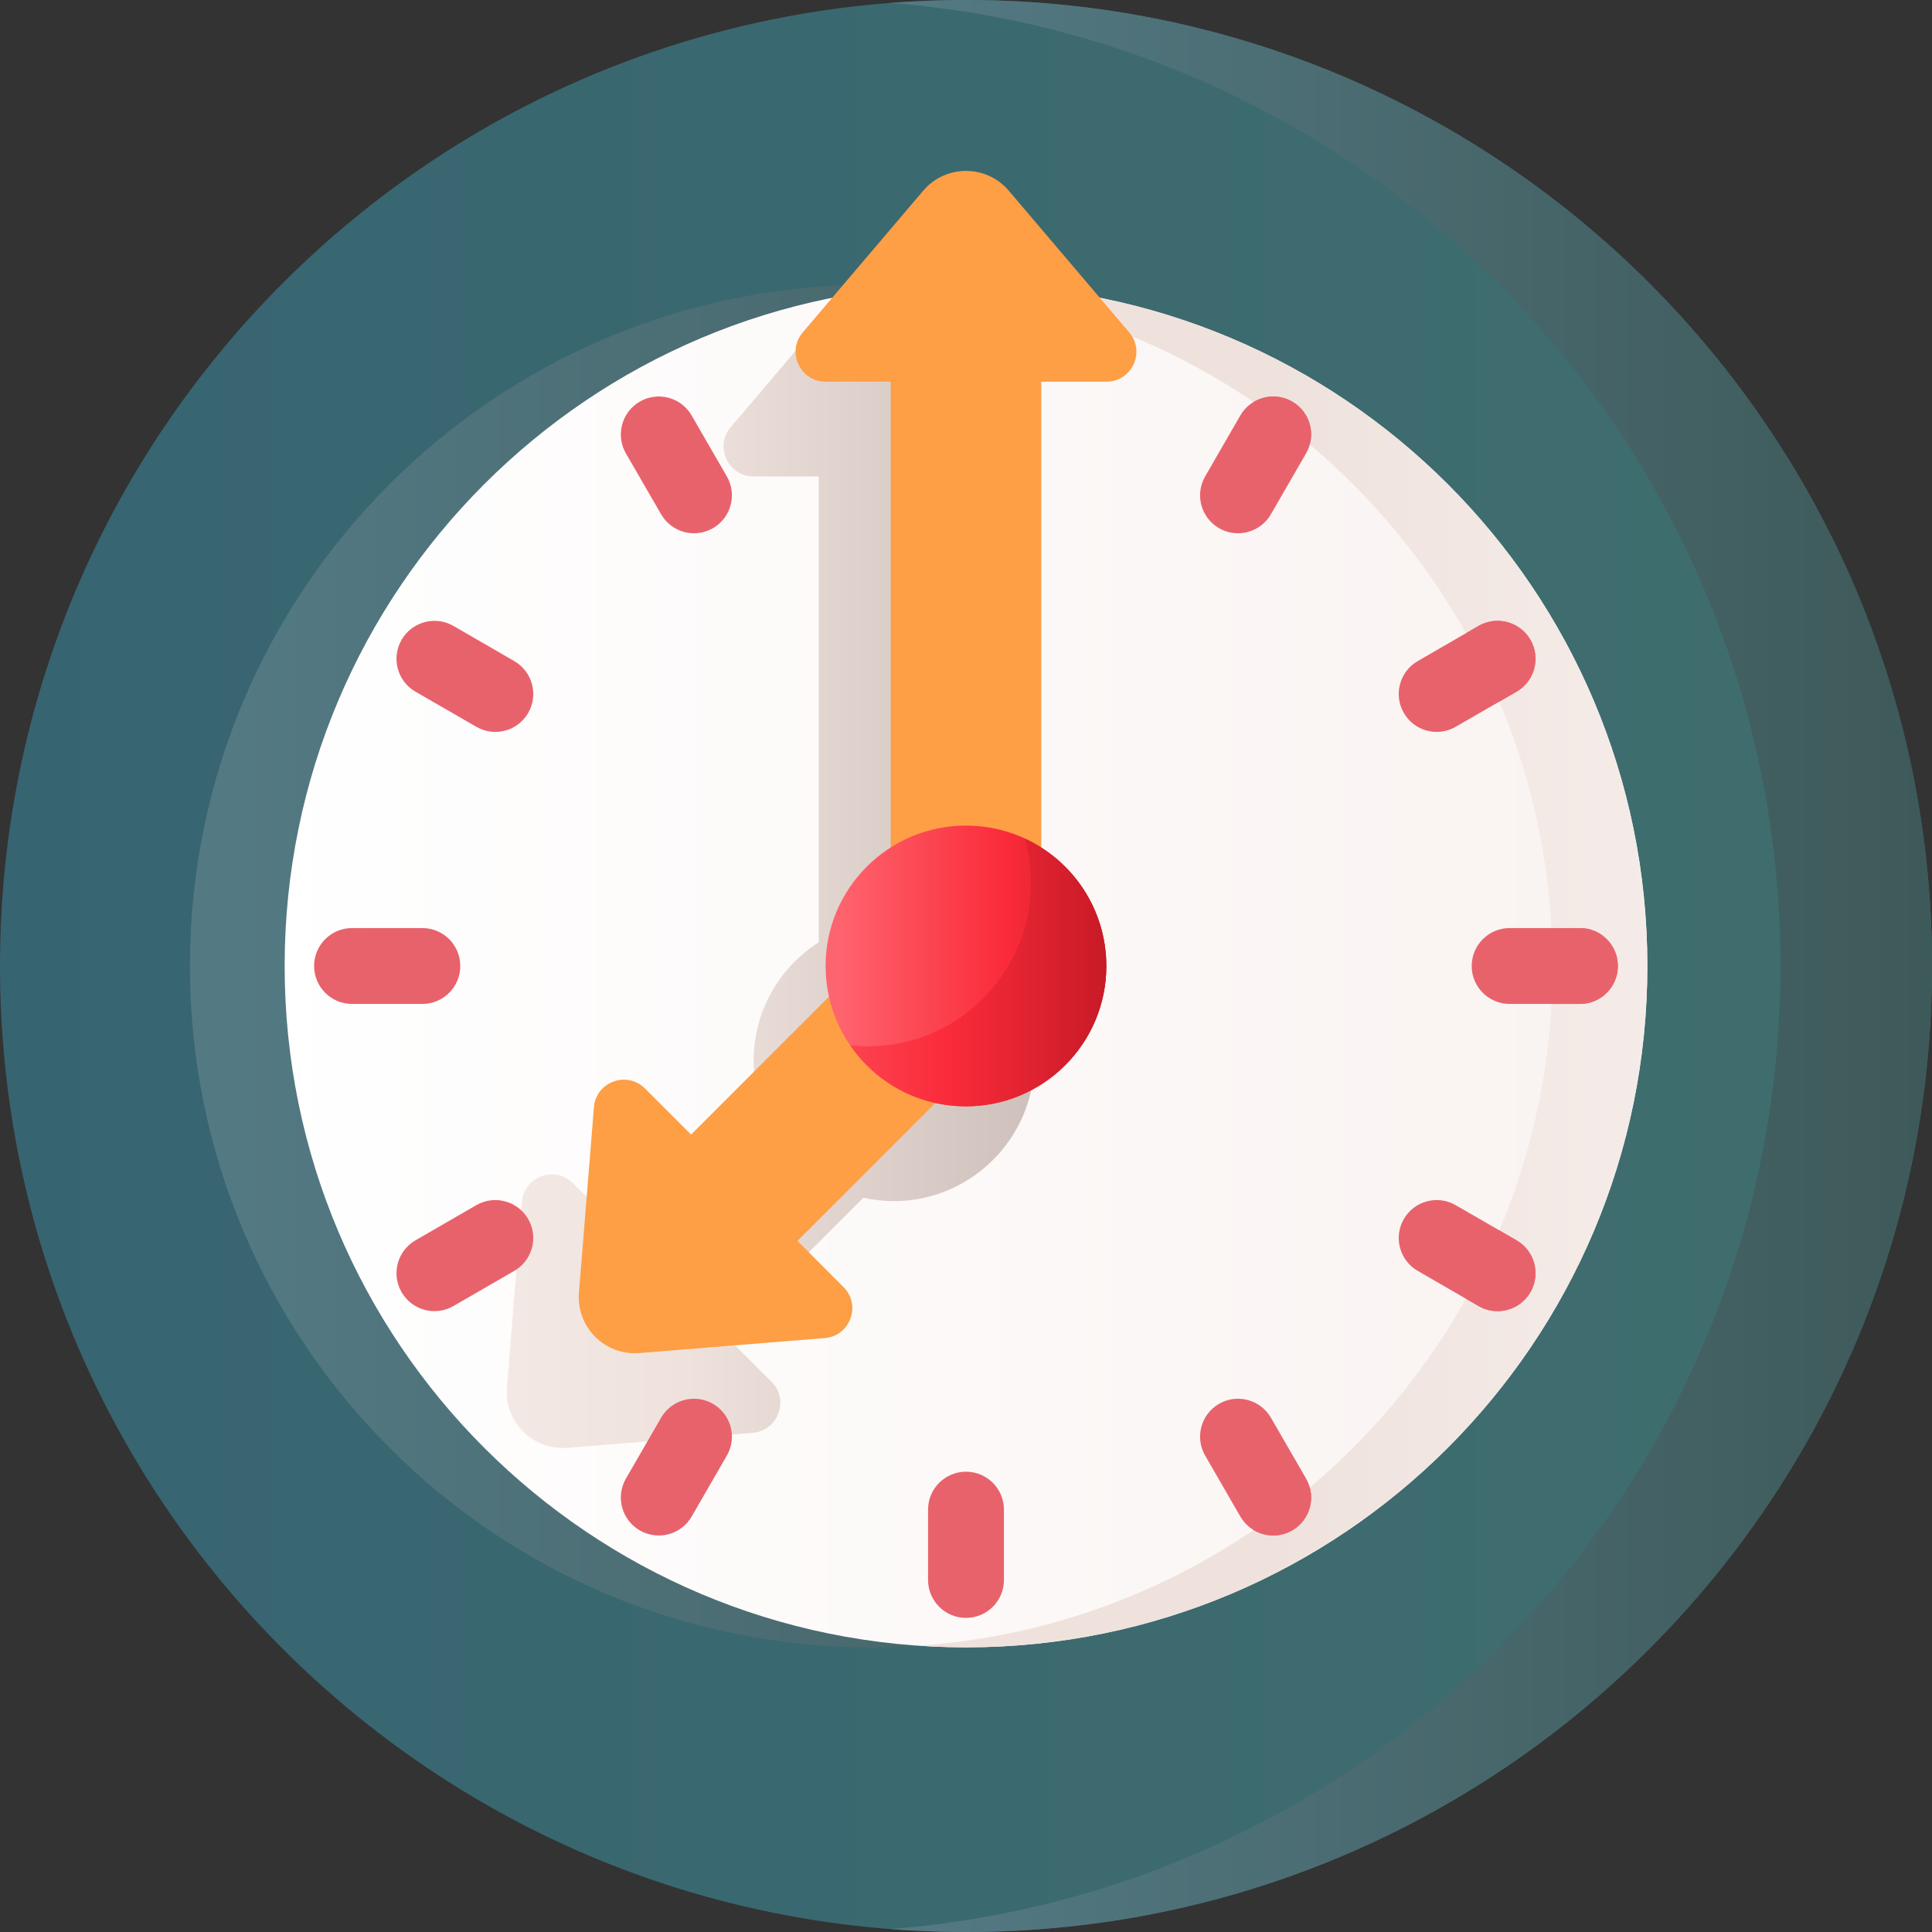 <svg width="36" height="36" viewBox="0 0 36 36" fill="none" xmlns="http://www.w3.org/2000/svg">
<rect x="0" y="0" width="36" height="36" fill="#333333" stroke="none"/>
<g clip-path="url(#clip0_264_60)">
<path opacity="0.8" d="M18 36C27.941 36 36 27.941 36 18C36 8.059 27.941 0 18 0C8.059 0 0 8.059 0 18C0 27.941 8.059 36 18 36Z" fill="url(#paint0_linear_264_60)"/>
<path d="M16.235 30.696C23.247 30.696 28.931 25.012 28.931 18C28.931 10.988 23.247 5.304 16.235 5.304C9.223 5.304 3.539 10.988 3.539 18C3.539 25.012 9.223 30.696 16.235 30.696Z" fill="url(#paint1_linear_264_60)"/>
<path d="M18 0C17.524 0 17.053 0.019 16.587 0.055C25.868 0.775 33.175 8.534 33.175 18C33.175 27.466 25.868 35.225 16.587 35.945C17.053 35.981 17.524 36 18 36C27.941 36 36 27.941 36 18C36 8.059 27.941 0 18 0Z" fill="url(#paint2_linear_264_60)"/>
<path d="M18 30.696C25.012 30.696 30.696 25.012 30.696 18C30.696 10.988 25.012 5.304 18 5.304C10.988 5.304 5.304 10.988 5.304 18C5.304 25.012 10.988 30.696 18 30.696Z" fill="url(#paint3_linear_264_60)"/>
<path d="M18.913 7.033L17.455 5.319C17.037 4.828 16.279 4.828 15.861 5.319L13.617 7.958C13.308 8.32 13.566 8.878 14.042 8.878H15.256V17.558C14.527 18.022 14.042 18.837 14.042 19.765C14.042 19.962 14.065 20.152 14.105 20.336L11.535 22.907L10.676 22.048C10.339 21.711 9.763 21.923 9.725 22.397L9.446 25.851C9.394 26.494 9.93 27.03 10.572 26.978L14.026 26.699C14.5 26.66 14.712 26.084 14.376 25.748L13.517 24.889L16.088 22.318C16.38 22.383 16.689 22.401 17.01 22.357C18.242 22.189 19.2 21.156 19.269 19.915C19.324 18.925 18.828 18.047 18.06 17.558V8.878C19.014 8.878 19.531 7.76 18.913 7.033Z" fill="url(#paint4_linear_264_60)"/>
<path d="M28.93 18C28.93 24.715 23.717 30.212 17.117 30.665C17.409 30.685 17.703 30.696 18 30.696C25.012 30.696 30.696 25.012 30.696 18C30.696 10.988 25.012 5.304 18 5.304C17.703 5.304 17.409 5.315 17.117 5.335C23.717 5.788 28.93 11.285 28.93 18Z" fill="url(#paint5_linear_264_60)"/>
<path d="M18 5.853C17.61 5.853 17.293 6.169 17.293 6.56V7.87C17.293 8.261 17.61 8.577 18 8.577C18.39 8.577 18.707 8.261 18.707 7.87V6.56C18.707 6.169 18.39 5.853 18 5.853Z" fill="#E8626C"/>
<path d="M18 27.423C17.61 27.423 17.293 27.739 17.293 28.13V29.44C17.293 29.831 17.61 30.147 18 30.147C18.39 30.147 18.707 29.831 18.707 29.44V28.13C18.707 27.739 18.39 27.423 18 27.423Z" fill="#E8626C"/>
<path d="M29.44 17.293H28.13C27.739 17.293 27.423 17.61 27.423 18C27.423 18.39 27.739 18.707 28.13 18.707H29.44C29.831 18.707 30.147 18.39 30.147 18C30.147 17.61 29.831 17.293 29.44 17.293Z" fill="#E8626C"/>
<path d="M8.577 18C8.577 17.61 8.261 17.293 7.87 17.293H6.56C6.169 17.293 5.853 17.61 5.853 18C5.853 18.39 6.169 18.707 6.56 18.707H7.87C8.261 18.707 8.577 18.39 8.577 18Z" fill="#E8626C"/>
<path d="M24.078 7.483C23.74 7.288 23.308 7.403 23.112 7.741L22.457 8.876C22.261 9.214 22.377 9.646 22.715 9.842C23.053 10.037 23.485 9.921 23.681 9.583L24.336 8.449C24.532 8.111 24.416 7.678 24.078 7.483Z" fill="#E8626C"/>
<path d="M13.285 26.158C12.947 25.963 12.514 26.079 12.319 26.417L11.663 27.551C11.468 27.889 11.584 28.322 11.922 28.517C12.26 28.712 12.692 28.597 12.888 28.259L13.543 27.124C13.739 26.786 13.623 26.354 13.285 26.158Z" fill="#E8626C"/>
<path d="M28.259 23.112L27.124 22.456C26.786 22.261 26.354 22.377 26.158 22.715C25.963 23.053 26.079 23.485 26.417 23.681L27.551 24.336C27.889 24.532 28.322 24.416 28.517 24.078C28.712 23.74 28.597 23.308 28.259 23.112Z" fill="#E8626C"/>
<path d="M9.583 12.319L8.449 11.663C8.111 11.468 7.678 11.584 7.483 11.922C7.288 12.26 7.403 12.692 7.741 12.888L8.876 13.543C9.214 13.739 9.646 13.623 9.842 13.285C10.037 12.947 9.921 12.514 9.583 12.319Z" fill="#E8626C"/>
<path d="M8.876 22.456L7.741 23.112C7.403 23.308 7.288 23.74 7.483 24.078C7.678 24.416 8.111 24.532 8.449 24.336L9.583 23.681C9.921 23.485 10.037 23.053 9.842 22.715C9.646 22.377 9.214 22.261 8.876 22.456Z" fill="#E8626C"/>
<path d="M27.124 13.543L28.259 12.888C28.597 12.692 28.712 12.26 28.517 11.922C28.322 11.584 27.889 11.468 27.551 11.663L26.416 12.319C26.079 12.514 25.963 12.947 26.158 13.285C26.354 13.623 26.786 13.739 27.124 13.543Z" fill="#E8626C"/>
<path d="M23.681 26.416C23.485 26.079 23.053 25.963 22.715 26.158C22.377 26.354 22.261 26.786 22.457 27.124L23.112 28.259C23.308 28.596 23.74 28.712 24.078 28.517C24.416 28.322 24.532 27.889 24.337 27.551L23.681 26.416Z" fill="#E8626C"/>
<path d="M12.887 7.741C12.692 7.403 12.26 7.288 11.922 7.483C11.584 7.678 11.468 8.111 11.663 8.449L12.319 9.583C12.514 9.921 12.947 10.037 13.285 9.842C13.623 9.646 13.739 9.214 13.543 8.876L12.887 7.741Z" fill="#E8626C"/>
<path d="M20.616 7.112H19.402V18H16.598V7.112H15.384C14.908 7.112 14.65 6.555 14.959 6.193L17.203 3.553C17.621 3.062 18.379 3.062 18.797 3.553L21.041 6.193C21.35 6.555 21.092 7.112 20.616 7.112Z" fill="#FE9E45"/>
<path d="M12.018 20.282L12.877 21.141L17.009 17.009L18.991 18.991L14.859 23.123L15.718 23.983C16.054 24.319 15.842 24.895 15.368 24.933L11.914 25.212C11.272 25.264 10.736 24.728 10.788 24.086L11.067 20.632C11.105 20.158 11.681 19.946 12.018 20.282Z" fill="#FE9E45"/>
<path d="M18 20.615C19.444 20.615 20.615 19.444 20.615 18C20.615 16.555 19.444 15.384 18 15.384C16.555 15.384 15.384 16.555 15.384 18C15.384 19.444 16.555 20.615 18 20.615Z" fill="url(#paint6_linear_264_60)"/>
<path d="M20.615 18C20.615 19.444 19.444 20.615 17.999 20.615C17.104 20.615 16.314 20.166 15.844 19.48C15.95 19.491 16.059 19.497 16.168 19.497C17.848 19.497 19.211 18.135 19.211 16.455C19.211 16.167 19.17 15.888 19.096 15.625C19.993 16.039 20.615 16.947 20.615 18Z" fill="url(#paint7_linear_264_60)"/>
<path d="M29.44 17.294H28.911C28.924 17.527 28.93 17.763 28.93 18C28.93 18.237 28.924 18.473 28.911 18.707H29.44C29.83 18.707 30.147 18.39 30.147 18C30.147 17.61 29.83 17.294 29.44 17.294Z" fill="#E8626C"/>
<path d="M24.078 7.483C23.847 7.35 23.572 7.361 23.358 7.491C23.722 7.736 24.071 8.001 24.406 8.283C24.49 7.98 24.363 7.648 24.078 7.483Z" fill="#E8626C"/>
<path d="M28.259 23.112L27.939 22.927C27.755 23.365 27.546 23.79 27.316 24.2L27.551 24.337C27.89 24.532 28.322 24.416 28.517 24.078C28.712 23.74 28.597 23.308 28.259 23.112Z" fill="#E8626C"/>
<path d="M27.551 11.663L27.316 11.8C27.546 12.21 27.755 12.635 27.939 13.073L28.259 12.888C28.597 12.692 28.712 12.26 28.517 11.922C28.322 11.584 27.89 11.468 27.551 11.663Z" fill="#E8626C"/>
<path d="M23.358 28.509C23.572 28.639 23.847 28.65 24.078 28.517C24.363 28.352 24.49 28.02 24.406 27.717C24.071 27.999 23.722 28.264 23.358 28.509Z" fill="#E8626C"/>
</g>
<defs>
<linearGradient id="paint0_linear_264_60" x1="1.147" y1="18" x2="35.751" y2="18" gradientUnits="userSpaceOnUse">
<stop stop-color="#387181"/>
<stop offset="1" stop-color="#437D7D"/>
</linearGradient>
<linearGradient id="paint1_linear_264_60" x1="4.348" y1="18" x2="28.755" y2="18" gradientUnits="userSpaceOnUse">
<stop stop-color="#537983"/>
<stop offset="1" stop-color="#3E5959"/>
</linearGradient>
<linearGradient id="paint2_linear_264_60" x1="17.206" y1="18" x2="35.865" y2="18" gradientUnits="userSpaceOnUse">
<stop stop-color="#537983"/>
<stop offset="1" stop-color="#3E5959"/>
</linearGradient>
<linearGradient id="paint3_linear_264_60" x1="4.707" y1="18" x2="30.404" y2="18" gradientUnits="userSpaceOnUse">
<stop stop-color="white"/>
<stop offset="1" stop-color="#F9F3F1"/>
</linearGradient>
<linearGradient id="paint4_linear_264_60" x1="3.785" y1="15.966" x2="19.496" y2="15.966" gradientUnits="userSpaceOnUse">
<stop stop-color="#F9F3F1"/>
<stop offset="0.573" stop-color="#EFE2DD"/>
<stop offset="1" stop-color="#CDBFBA"/>
</linearGradient>
<linearGradient id="paint5_linear_264_60" x1="36.138" y1="18" x2="23.643" y2="18" gradientUnits="userSpaceOnUse">
<stop stop-color="#F9F3F1"/>
<stop offset="1" stop-color="#EFE2DD"/>
</linearGradient>
<linearGradient id="paint6_linear_264_60" x1="15.596" y1="18" x2="21.054" y2="18" gradientUnits="userSpaceOnUse">
<stop stop-color="#FE646F"/>
<stop offset="0.573" stop-color="#FB2B3A"/>
<stop offset="1" stop-color="#C41926"/>
</linearGradient>
<linearGradient id="paint7_linear_264_60" x1="13.337" y1="18.12" x2="20.842" y2="18.12" gradientUnits="userSpaceOnUse">
<stop stop-color="#FE646F"/>
<stop offset="0.573" stop-color="#FB2B3A"/>
<stop offset="1" stop-color="#C41926"/>
</linearGradient>
<clipPath id="clip0_264_60">
<rect width="36" height="36" fill="white"/>
</clipPath>
</defs>
</svg>
